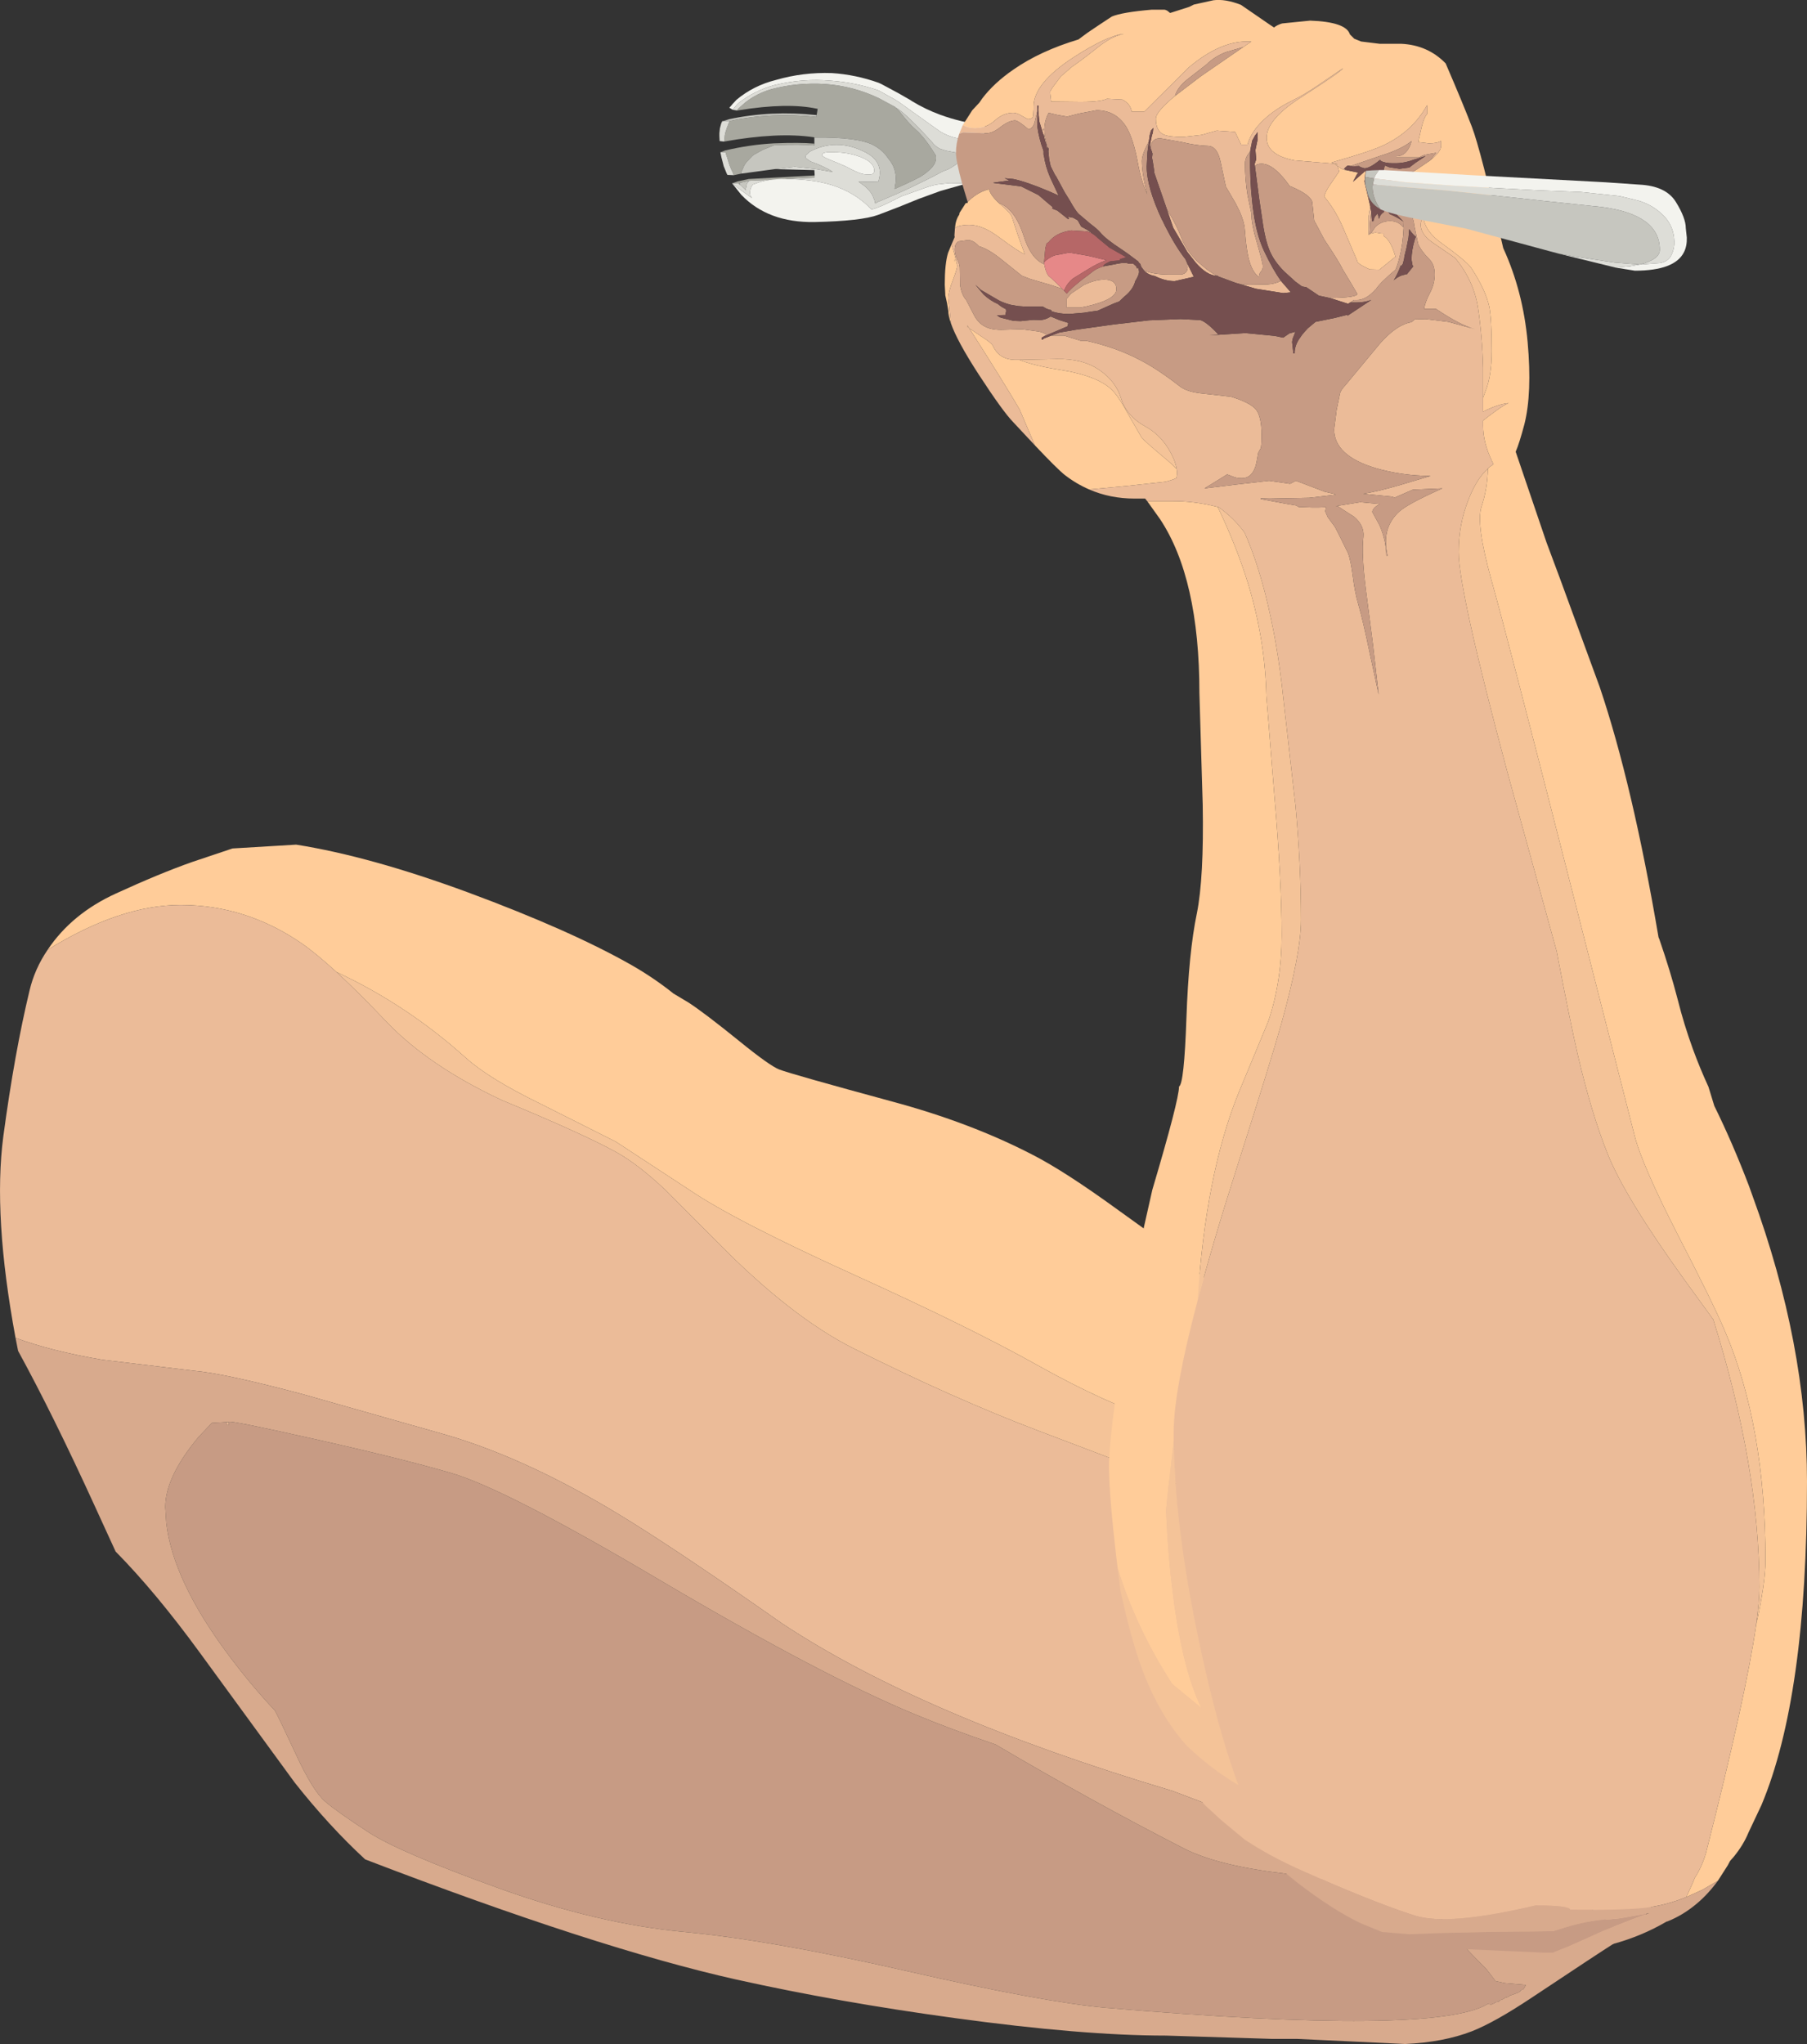 <?xml version="1.0" encoding="UTF-8" standalone="no"?>
<svg xmlns:ffdec="https://www.free-decompiler.com/flash" xmlns:xlink="http://www.w3.org/1999/xlink" ffdec:objectType="frame" height="401.4px" width="354.8px" xmlns="http://www.w3.org/2000/svg">
  <rect width="100%" height="100%" fill="#333333" stroke="none"/>
  <g transform="matrix(1.0, 0.0, 0.0, 1.0, 59.5, 232.7)">
    <use ffdec:characterId="497" height="235.55" transform="matrix(1.0, 0.0, 0.0, 1.0, -59.5, -66.85)" width="328.15" xlink:href="#shape0"/>
    <use ffdec:characterId="499" height="383.4" id="foreArm" transform="matrix(1.0, 0.0, 0.0, 1.0, 81.7, -232.7)" width="213.6" xlink:href="#sprite0"/>
  </g>
  <defs>
    <g id="shape0" transform="matrix(1.0, 0.0, 0.0, 1.0, 59.5, 66.85)">
      <path d="M205.45 70.5 Q198.95 62.9 189.1 56.6 179.8 50.65 168.2 46.3 157.7 42.9 144.45 35.5 131.2 28.05 108.05 17.55 84.9 7.05 75.95 1.0 L61.45 -8.5 46.55 -16.0 Q36.5 -20.9 31.95 -25.0 20.45 -35.35 6.55 -41.85 2.5 -45.55 -0.25 -47.45 -11.2 -55.0 -24.05 -55.0 -35.95 -55.0 -50.15 -46.2 -45.4 -53.3 -36.75 -57.25 -28.15 -61.2 -21.75 -63.45 L-13.85 -66.1 -1.35 -66.85 Q13.2 -64.55 32.45 -57.45 52.55 -50.0 64.5 -43.2 68.95 -40.65 72.75 -37.6 L75.6 -35.9 Q78.65 -33.95 85.75 -28.2 91.6 -23.45 93.5 -22.7 96.0 -21.75 115.7 -16.4 131.1 -12.25 143.25 -5.95 149.6 -2.7 160.05 4.9 L165.05 8.5 Q185.3 25.55 199.4 33.95 213.4 42.3 224.2 47.7 234.95 53.1 245.85 63.6 254.8 72.2 260.85 84.15 L263.3 89.35 Q268.05 100.35 268.6 112.0 262.85 95.7 233.5 81.65 225.85 77.95 216.6 74.45 L205.45 70.5" fill="#ffcc99" fill-rule="evenodd" stroke="none"/>
      <path d="M6.55 -41.85 Q10.8 -37.95 16.45 -32.0 24.75 -23.35 39.1 -16.65 54.8 -10.15 61.45 -6.5 65.8 -4.1 71.25 1.05 L81.5 11.35 Q95.8 25.85 107.95 32.0 127.8 41.95 144.55 48.3 168.35 57.25 183.7 63.65 L184.0 63.75 Q196.05 67.3 205.45 70.5 L216.6 74.45 Q225.85 77.95 233.5 81.65 262.85 95.7 268.6 112.0 268.75 116.45 268.35 121.0 L267.75 127.0 Q266.6 137.55 265.35 140.5 L265.25 140.75 Q264.35 142.7 261.8 145.15 L259.05 147.6 Q252.65 139.55 235.7 134.6 227.15 132.1 216.65 130.6 L207.45 129.5 191.9 125.65 177.45 121.5 170.7 118.95 Q121.45 104.25 93.95 86.0 75.85 73.3 64.85 66.4 45.0 53.95 27.95 49.0 L-0.1 41.05 Q-15.15 37.05 -21.05 36.5 L-39.4 34.3 Q-49.4 32.6 -56.45 30.0 -60.9 6.0 -58.85 -9.55 -56.65 -25.95 -53.7 -38.2 -52.7 -42.45 -50.15 -46.2 -35.95 -55.0 -24.05 -55.0 -11.2 -55.0 -0.25 -47.45 2.5 -45.55 6.55 -41.85 M-14.55 46.5 Q-14.55 47.55 -14.9 46.95 -15.1 46.55 -14.55 46.5" fill="#ebbb98" fill-rule="evenodd" stroke="none"/>
      <path d="M205.45 70.5 Q196.05 67.3 184.0 63.75 L183.7 63.65 Q168.35 57.25 144.55 48.3 127.8 41.95 107.95 32.0 95.8 25.85 81.5 11.35 L71.25 1.05 Q65.8 -4.1 61.45 -6.5 54.8 -10.15 39.1 -16.65 24.75 -23.35 16.45 -32.0 10.8 -37.95 6.55 -41.85 20.45 -35.35 31.95 -25.0 36.5 -20.9 46.55 -16.0 L61.45 -8.5 75.95 1.0 Q84.9 7.05 108.05 17.55 131.2 28.05 144.45 35.5 157.7 42.9 168.2 46.3 179.8 50.65 189.1 56.6 198.95 62.9 205.45 70.5" fill="#f4c398" fill-rule="evenodd" stroke="none"/>
      <path d="M192.85 135.2 Q206.25 136.75 223.4 143.85 226.05 147.7 232.35 153.95 L234.15 156.3 236.0 156.7 240.1 157.05 Q239.65 158.0 239.4 158.0 239.1 158.0 239.0 158.3 L238.6 158.55 237.95 158.8 237.25 159.05 Q236.95 159.05 236.8 159.3 L236.35 159.5 Q236.05 159.5 235.8 159.75 L235.25 160.0 Q234.95 160.0 234.9 160.2 234.8 160.4 234.5 160.4 234.2 160.4 233.9 160.65 L233.3 160.9 232.6 160.8 Q222.2 167.05 157.75 161.55 145.4 160.45 118.65 154.35 91.9 148.25 74.85 146.65 57.8 145.05 38.4 138.05 19.0 131.05 12.9 127.1 6.75 123.1 4.35 121.05 1.9 118.95 -1.5 111.55 -4.95 104.15 -5.55 103.15 -10.3 98.1 -14.65 92.25 -25.55 77.65 -26.85 66.35 L-27.05 63.25 Q-27.05 57.3 -20.55 49.5 L-17.9 46.7 -14.55 46.5 Q-14.55 46.1 1.95 49.8 19.4 53.7 28.95 56.5 39.55 59.5 69.95 77.5 101.75 96.3 120.1 103.9 127.05 106.8 136.0 109.85 154.8 120.95 172.95 130.25 179.6 133.65 192.85 135.2 M-14.55 46.5 Q-15.1 46.55 -14.9 46.95 -14.55 47.55 -14.55 46.5" fill="#c79b84" fill-rule="evenodd" stroke="none"/>
      <path d="M-56.45 30.0 Q-49.4 32.6 -39.4 34.3 L-21.05 36.5 Q-15.15 37.05 -0.1 41.05 L27.95 49.0 Q45.0 53.95 64.85 66.4 75.85 73.3 93.95 86.0 121.45 104.25 170.7 118.95 L177.45 121.5 191.9 125.65 207.45 129.5 216.65 130.6 Q227.15 132.1 235.7 134.6 252.65 139.55 259.05 147.6 L257.2 149.05 257.1 149.1 Q254.1 151.0 241.1 159.65 233.95 164.4 229.5 166.15 223.95 168.3 216.4 168.65 L195.25 167.65 190.35 167.65 169.45 167.0 Q153.05 167.0 127.9 163.55 105.15 160.45 85.1 156.0 57.65 149.85 12.2 132.4 5.1 125.85 -1.65 117.3 L-20.2 91.9 Q-28.95 79.9 -36.8 71.95 L-39.55 65.95 -40.9 63.0 Q-49.1 45.05 -55.95 32.55 L-56.45 30.0 M192.85 135.2 Q179.6 133.65 172.95 130.25 154.8 120.95 136.0 109.85 127.05 106.8 120.1 103.9 101.75 96.3 69.95 77.5 39.55 59.5 28.95 56.5 19.4 53.7 1.95 49.8 -14.55 46.1 -14.55 46.5 L-17.9 46.7 -20.55 49.5 Q-27.05 57.3 -27.05 63.25 L-26.85 66.35 Q-25.55 77.65 -14.65 92.25 -10.3 98.1 -5.55 103.15 -4.95 104.15 -1.5 111.55 1.9 118.95 4.35 121.05 6.75 123.1 12.9 127.1 19.0 131.05 38.4 138.05 57.8 145.05 74.85 146.65 91.9 148.25 118.65 154.35 145.4 160.45 157.75 161.55 222.2 167.05 232.6 160.8 L233.3 160.9 233.9 160.65 Q234.2 160.4 234.5 160.4 234.8 160.4 234.9 160.2 234.95 160.0 235.25 160.0 L235.8 159.75 Q236.05 159.5 236.35 159.5 L236.8 159.3 Q236.95 159.05 237.25 159.05 L237.95 158.8 238.6 158.55 239.0 158.3 Q239.1 158.0 239.4 158.0 239.65 158.0 240.1 157.05 L236.0 156.7 234.15 156.3 232.35 153.95 Q226.05 147.7 223.4 143.85 206.25 136.75 192.85 135.2" fill="#d8aa8d" fill-rule="evenodd" stroke="none"/>
    </g>
    <g id="sprite0" transform="matrix(1.0, 0.0, 0.0, 1.0, 160.95, 348.65)">
      <use ffdec:characterId="498" height="383.4" transform="matrix(1.0, 0.0, 0.0, 1.0, -160.95, -348.65)" width="213.6" xlink:href="#shape1"/>
    </g>
    <g id="shape1" transform="matrix(1.0, 0.0, 0.0, 1.0, 160.95, 348.65)">
      <path d="M-141.8 -326.05 L-141.6 -327.3 -141.75 -327.3 Q-147.5 -328.55 -157.1 -327.0 L-157.35 -326.95 -157.55 -326.9 -157.7 -327.0 -157.4 -327.05 -157.2 -327.3 -157.1 -327.4 -156.25 -328.15 -155.85 -328.5 Q-153.6 -330.3 -150.65 -331.15 -145.5 -332.5 -140.1 -332.15 -134.6 -331.75 -129.65 -329.4 L-129.0 -329.05 -126.4 -327.65 -126.25 -327.5 -125.6 -326.85 Q-123.7 -324.35 -122.4 -323.25 -120.55 -321.65 -118.4 -318.1 -118.2 -316.9 -119.1 -315.85 -120.05 -314.8 -121.35 -314.0 -122.65 -313.25 -126.25 -311.65 L-126.5 -311.55 -126.3 -312.8 Q-126.0 -315.5 -127.75 -317.55 L-128.3 -318.3 Q-129.25 -319.4 -130.65 -320.15 -133.7 -321.75 -142.25 -321.65 L-142.35 -321.7 Q-149.4 -322.75 -160.0 -320.85 L-159.95 -320.95 -159.85 -322.0 -159.8 -322.3 -159.75 -322.55 -159.45 -323.5 -159.0 -324.65 -158.85 -324.9 Q-150.65 -326.65 -141.85 -325.7 L-141.8 -326.05 M-158.4 -312.65 L-157.3 -313.05 -157.0 -313.1 -155.15 -313.5 -142.2 -314.2 -142.2 -313.75 -155.05 -313.15 -156.9 -312.75 -156.9 -312.6 -156.9 -312.55 -156.9 -312.45 -156.9 -312.35 -157.15 -312.65 -157.2 -312.7 -158.3 -312.65 -158.4 -312.65 M-156.65 -314.55 L-158.05 -314.25 -158.15 -314.4 -158.2 -314.6 -158.25 -314.7 -158.6 -315.45 -158.85 -316.05 -159.05 -316.65 -159.4 -317.8 -159.5 -318.05 -159.7 -318.75 -160.7 -318.75 -159.8 -319.1 Q-154.9 -320.25 -150.2 -320.5 -145.1 -320.7 -142.25 -320.45 L-142.25 -320.1 Q-145.0 -320.35 -150.1 -320.15 L-152.2 -319.3 -152.25 -319.3 -154.15 -318.25 -154.45 -318.0 -155.6 -316.8 -156.0 -316.2 -156.55 -314.95 -156.6 -314.75 -156.65 -314.55" fill="#a8a89f" fill-rule="evenodd" stroke="none"/>
      <path d="M-141.8 -326.05 L-141.85 -325.7 Q-150.65 -326.65 -158.85 -324.9 L-160.2 -324.85 -160.25 -324.85 -158.95 -325.25 Q-150.75 -327.0 -141.8 -326.05 M-142.25 -321.65 Q-133.7 -321.75 -130.65 -320.15 -129.25 -319.4 -128.3 -318.3 L-127.75 -317.55 Q-126.0 -315.5 -126.3 -312.8 L-126.5 -311.55 -126.25 -311.65 Q-122.65 -313.25 -121.35 -314.0 -120.05 -314.8 -119.1 -315.85 -118.2 -316.9 -118.4 -318.1 -120.55 -321.65 -122.4 -323.25 -123.7 -324.35 -125.6 -326.85 L-126.25 -327.5 -126.4 -327.65 -126.25 -327.5 -126.05 -327.4 Q-124.05 -326.15 -119.15 -320.75 -118.55 -319.9 -117.5 -319.4 L-116.35 -319.05 -112.35 -318.3 Q-112.75 -317.45 -114.75 -316.15 L-115.35 -315.75 -116.0 -315.4 -117.25 -314.9 -117.5 -314.75 Q-119.9 -313.45 -123.3 -311.85 -124.85 -311.1 -126.25 -310.5 L-129.4 -309.15 -129.55 -309.15 -129.6 -309.1 -130.3 -308.7 -130.45 -309.35 -130.6 -309.7 Q-130.95 -310.85 -132.3 -312.05 L-133.6 -313.0 -131.65 -312.95 -129.7 -313.0 -129.65 -313.15 Q-128.5 -317.0 -132.55 -318.9 -137.95 -321.55 -143.1 -318.9 L-144.05 -318.05 -144.0 -318.0 -143.95 -317.7 -143.9 -317.6 -143.85 -317.55 -143.0 -316.95 -141.55 -316.4 Q-139.25 -315.4 -138.65 -314.9 L-138.8 -314.9 -141.6 -315.4 -142.35 -315.5 -146.1 -315.9 -150.0 -315.45 -156.65 -314.55 -156.6 -314.75 -156.55 -314.95 -156.0 -316.2 -155.6 -316.8 -154.45 -318.0 -154.15 -318.25 -152.25 -319.3 -152.2 -319.3 -150.1 -320.15 Q-145.0 -320.35 -142.25 -320.1 L-142.25 -320.45 -142.25 -321.65 M-156.9 -312.45 L-156.9 -312.55 -156.9 -312.6 -156.9 -312.75 -155.05 -313.15 Q-155.6 -312.65 -155.6 -312.1 L-155.6 -312.0 -155.75 -311.5 -155.65 -311.25 -156.9 -312.45" fill="#c6c6bf" fill-rule="evenodd" stroke="none"/>
      <path d="M-158.85 -324.9 L-159.0 -324.65 -159.45 -323.5 -159.75 -322.55 -159.8 -322.3 -159.85 -322.0 -159.95 -320.95 -160.0 -320.85 -160.85 -320.95 -160.9 -321.95 -160.9 -322.25 -160.9 -322.5 -160.8 -323.45 -160.55 -324.4 -160.2 -324.85 -158.85 -324.9 M-126.4 -327.65 L-129.0 -329.05 -129.65 -329.4 Q-134.6 -331.75 -140.1 -332.15 -145.5 -332.5 -150.65 -331.15 -153.6 -330.3 -155.85 -328.5 L-156.25 -328.15 -157.1 -327.4 -157.2 -327.3 -157.4 -327.05 -157.7 -327.0 -158.3 -327.1 -157.45 -328.1 -157.1 -328.45 Q-153.95 -330.9 -150.05 -331.95 -144.5 -333.3 -138.95 -332.8 -134.2 -332.45 -129.65 -330.9 L-126.25 -329.0 -125.7 -328.65 -118.5 -323.5 -117.5 -322.8 Q-115.15 -321.4 -112.65 -321.35 L-112.6 -321.2 -111.95 -319.7 -111.45 -318.5 -111.25 -318.1 -110.7 -316.6 -110.55 -316.65 -109.15 -316.85 -109.3 -313.35 -112.2 -312.65 -115.7 -312.7 -117.5 -312.5 -117.55 -312.5 Q-118.9 -312.4 -121.1 -311.55 L-125.15 -310.1 -126.25 -309.55 Q-129.1 -308.05 -131.0 -307.5 -134.2 -310.85 -138.8 -312.3 -142.65 -313.5 -148.0 -313.5 -151.45 -313.5 -153.4 -312.75 L-154.35 -312.4 Q-154.9 -311.7 -154.9 -310.75 L-154.8 -310.2 -154.5 -309.75 -157.5 -311.9 -158.3 -312.65 -157.2 -312.7 -157.15 -312.65 -156.9 -312.35 -156.9 -312.45 -155.65 -311.25 -155.75 -311.5 -155.6 -312.0 -155.6 -312.1 Q-155.6 -312.65 -155.05 -313.15 L-142.2 -313.75 -142.2 -314.2 -142.2 -314.4 -142.25 -315.25 -142.35 -315.25 -150.0 -315.45 -146.1 -315.9 -142.35 -315.5 -141.6 -315.4 -138.8 -314.9 -138.65 -314.9 Q-139.25 -315.4 -141.55 -316.4 L-143.0 -316.95 -143.85 -317.55 -143.9 -317.6 -143.95 -317.7 -144.0 -318.0 -144.05 -318.05 -143.1 -318.9 Q-137.95 -321.55 -132.55 -318.9 -128.5 -317.0 -129.65 -313.15 L-129.7 -313.0 -131.65 -312.95 -133.6 -313.0 -132.3 -312.05 Q-130.95 -310.85 -130.6 -309.7 L-130.45 -309.35 -130.3 -308.7 -129.6 -309.1 -129.55 -309.15 -129.4 -309.15 -126.25 -310.5 Q-124.85 -311.1 -123.3 -311.85 -119.9 -313.45 -117.5 -314.75 L-117.25 -314.9 -116.0 -315.4 -115.35 -315.75 -114.75 -316.15 Q-112.75 -317.45 -112.35 -318.3 L-116.35 -319.05 -117.5 -319.4 Q-118.55 -319.9 -119.15 -320.75 -124.05 -326.15 -126.05 -327.4 L-126.25 -327.5 -126.4 -327.65 M-158.05 -314.25 L-159.3 -314.3 -159.35 -314.35 -159.5 -314.65 -159.6 -314.9 -159.9 -315.65 -160.05 -316.0 -160.2 -316.6 -160.5 -317.75 -160.55 -318.0 -160.7 -318.75 -159.7 -318.75 -159.5 -318.05 -159.4 -317.8 -159.05 -316.65 -158.85 -316.05 -158.6 -315.45 -158.25 -314.7 -158.2 -314.6 -158.15 -314.4 -158.05 -314.25 M-131.15 -314.4 Q-130.5 -314.5 -130.5 -315.15 -130.5 -316.85 -133.4 -317.9 -135.75 -318.75 -138.35 -318.75 L-139.75 -318.75 Q-140.75 -318.65 -140.75 -318.2 -140.75 -317.85 -138.4 -316.95 L-136.15 -316.0 -135.0 -315.4 -134.15 -315.0 Q-132.9 -314.4 -132.05 -314.4 L-131.15 -314.4" fill="#ddddd7" fill-rule="evenodd" stroke="none"/>
      <path d="M-158.3 -327.1 L-158.95 -327.5 -158.45 -328.05 -158.35 -328.2 -158.15 -328.4 -157.55 -329.05 Q-154.2 -331.85 -149.8 -332.95 -144.45 -334.5 -138.8 -334.3 -134.15 -334.0 -129.65 -332.4 L-129.1 -332.15 -125.75 -330.35 -123.4 -329.0 -123.1 -328.8 Q-120.5 -327.2 -117.5 -326.1 -113.5 -324.65 -108.85 -324.0 L-108.95 -321.0 -109.2 -321.05 -112.2 -321.5 -112.75 -321.6 -112.65 -321.35 Q-115.15 -321.4 -117.5 -322.8 L-118.5 -323.5 -125.7 -328.65 -126.25 -329.0 -129.65 -330.9 Q-134.2 -332.45 -138.95 -332.8 -144.5 -333.3 -150.05 -331.95 -153.95 -330.9 -157.1 -328.45 L-157.45 -328.1 -158.3 -327.1 M-112.2 -312.65 L-117.5 -311.15 -121.75 -309.6 -125.7 -308.0 -129.75 -306.45 Q-133.05 -305.25 -142.2 -305.05 -151.35 -304.9 -156.6 -310.4 L-158.4 -312.65 -158.3 -312.65 -157.5 -311.9 -154.5 -309.75 -154.8 -310.2 -154.9 -310.75 Q-154.9 -311.7 -154.35 -312.4 L-153.4 -312.75 Q-151.45 -313.5 -148.0 -313.5 -142.65 -313.5 -138.8 -312.3 -134.2 -310.85 -131.0 -307.5 -129.1 -308.05 -126.25 -309.55 L-125.15 -310.1 -121.1 -311.55 Q-118.9 -312.4 -117.55 -312.5 L-117.5 -312.5 -115.7 -312.7 -112.2 -312.65 M-160.25 -324.85 L-160.2 -324.85 -160.55 -324.4 -160.35 -324.85 -160.25 -324.85 M-131.15 -314.4 L-132.05 -314.4 Q-132.9 -314.4 -134.15 -315.0 L-135.0 -315.4 -136.15 -316.0 -138.4 -316.95 Q-140.75 -317.85 -140.75 -318.2 -140.75 -318.65 -139.75 -318.75 L-138.35 -318.75 Q-135.75 -318.75 -133.4 -317.9 -130.5 -316.85 -130.5 -315.15 -130.5 -314.5 -131.15 -314.4" fill="#f3f3ee" fill-rule="evenodd" stroke="none"/>
      <path d="M-113.1 -324.1 L-111.25 -327.0 -109.85 -328.5 -109.3 -329.3 Q-107.0 -332.35 -103.15 -335.0 -97.9 -338.65 -90.4 -340.9 L-88.65 -342.2 -86.5 -343.65 -83.85 -345.4 Q-81.85 -346.25 -76.0 -346.75 L-73.5 -346.75 Q-73.0 -346.65 -72.65 -346.3 L-72.4 -346.1 -68.65 -347.3 -67.75 -347.75 -63.9 -348.6 Q-61.55 -348.9 -58.5 -347.7 L-52.9 -343.85 -52.0 -343.25 Q-51.4 -343.75 -50.4 -344.05 L-44.9 -344.6 Q-37.85 -344.35 -37.1 -341.9 L-36.25 -341.05 -34.9 -340.5 -31.25 -340.05 -27.0 -340.05 Q-21.8 -339.8 -18.3 -336.2 -14.85 -328.2 -13.15 -323.75 -11.45 -319.35 -7.0 -299.95 -3.1 -291.45 -2.2 -281.45 -1.3 -271.4 -2.85 -265.3 -3.85 -261.55 -4.55 -259.95 L1.5 -242.15 3.55 -236.65 4.0 -235.45 11.95 -213.75 Q18.4 -194.65 23.5 -164.6 L23.65 -164.25 Q25.8 -158.05 27.3 -152.25 28.5 -147.45 30.25 -142.65 31.6 -138.95 33.3 -135.25 L34.45 -131.5 Q38.05 -124.2 41.25 -115.8 L41.95 -113.85 Q52.65 -84.6 52.65 -57.75 52.65 -15.5 43.7 5.8 L41.15 11.2 Q40.2 13.55 38.3 15.9 L37.55 16.75 37.1 17.6 35.15 20.65 32.15 22.4 28.95 23.85 30.25 21.0 30.6 20.1 Q32.0 17.95 32.8 15.25 40.65 -15.6 42.65 -29.5 44.5 -37.9 44.5 -42.25 44.5 -68.6 36.55 -87.25 34.2 -92.8 27.4 -105.95 20.15 -120.1 18.75 -125.85 L5.55 -177.6 Q-6.2 -223.65 -9.3 -234.7 -12.4 -245.8 -11.25 -249.2 -10.1 -252.65 -10.0 -256.65 L-9.75 -256.9 -8.9 -257.5 -9.2 -258.1 Q-10.95 -261.75 -10.95 -265.0 L-10.95 -266.05 -10.85 -266.15 Q-7.3 -268.95 -5.95 -269.5 -8.2 -269.25 -10.95 -267.8 L-10.95 -270.55 -10.5 -271.8 Q-9.25 -274.85 -9.25 -279.75 -9.25 -286.1 -9.75 -288.5 -10.5 -291.8 -13.25 -296.0 -14.05 -297.25 -19.1 -300.9 -22.35 -303.2 -22.7 -306.05 L-21.7 -307.35 Q-19.6 -309.5 -19.2 -310.25 -19.6 -309.65 -20.95 -309.55 L-22.95 -309.5 -23.2 -309.5 -23.4 -309.5 -26.45 -309.75 Q-28.2 -310.25 -28.2 -312.0 -28.2 -312.7 -24.65 -314.95 L-23.7 -315.55 -21.35 -317.15 Q-19.2 -318.85 -19.2 -320.0 L-19.2 -321.0 Q-19.85 -320.5 -21.6 -320.5 L-23.7 -320.75 -23.0 -323.75 Q-22.55 -325.6 -21.95 -326.25 L-21.95 -328.0 Q-24.75 -322.9 -30.35 -320.2 -32.9 -318.95 -40.7 -316.75 L-40.15 -316.5 -47.95 -317.15 Q-53.45 -318.2 -53.45 -321.6 -53.45 -325.25 -46.6 -329.6 -38.85 -334.55 -38.45 -335.25 L-43.15 -332.05 Q-45.95 -330.1 -48.7 -328.75 -51.75 -327.25 -54.0 -325.15 -56.55 -322.75 -57.2 -320.25 L-58.45 -320.25 -59.65 -322.75 -63.25 -323.0 -66.25 -322.15 -69.85 -321.75 Q-72.7 -321.75 -73.7 -322.25 -75.2 -322.95 -75.2 -325.35 -75.2 -326.7 -71.45 -329.8 L-66.4 -333.65 -58.05 -339.4 -56.45 -340.5 -57.35 -340.5 Q-62.7 -340.5 -68.75 -335.4 L-77.45 -326.75 -79.95 -326.75 Q-80.2 -328.3 -81.8 -329.1 L-84.8 -329.25 Q-86.2 -328.55 -91.1 -328.65 L-95.75 -328.7 -95.95 -330.35 -95.95 -330.7 -95.5 -331.45 -93.85 -333.65 -91.65 -335.55 Q-89.4 -337.1 -86.6 -339.35 -83.8 -341.6 -81.45 -342.0 -84.7 -341.7 -91.35 -337.4 -99.2 -332.3 -99.2 -327.75 L-99.2 -327.25 -99.3 -325.8 Q-99.5 -325.25 -100.35 -325.25 L-101.45 -325.85 Q-102.45 -326.5 -103.2 -326.5 -105.15 -326.5 -106.8 -325.0 -108.45 -323.5 -110.7 -323.5 -112.0 -323.5 -112.9 -324.0 L-113.1 -324.1 M-82.7 -40.7 L-83.0 -43.2 Q-84.35 -54.75 -84.4 -60.55 -84.45 -66.4 -81.5 -84.9 -78.6 -103.4 -77.6 -107.45 L-75.9 -115.0 Q-70.65 -132.7 -70.65 -135.3 -69.65 -135.8 -69.2 -148.7 -68.75 -161.65 -67.15 -169.3 -65.75 -176.25 -66.0 -190.65 L-66.1 -193.95 -66.65 -212.55 Q-66.65 -235.1 -74.4 -246.75 L-76.9 -250.25 -72.2 -250.25 Q-67.65 -250.3 -63.05 -249.1 -59.25 -241.15 -57.0 -233.75 -53.75 -222.9 -53.5 -212.0 L-51.9 -192.1 Q-50.5 -175.8 -50.5 -165.0 -50.5 -155.8 -53.15 -148.05 L-59.0 -133.95 Q-65.45 -117.95 -67.0 -93.3 -71.7 -75.5 -71.7 -67.5 L-71.7 -65.8 -72.85 -55.45 -73.2 -52.05 Q-72.8 -43.0 -71.8 -35.25 -69.95 -20.85 -66.25 -13.25 L-72.0 -18.0 Q-78.75 -28.45 -82.3 -39.45 L-82.7 -40.7 M-88.3 -252.55 Q-90.85 -253.65 -93.1 -255.4 -94.5 -256.5 -98.95 -261.2 L-101.95 -268.25 Q-104.95 -273.4 -111.85 -284.2 L-112.2 -284.5 -112.2 -284.75 -111.85 -284.2 -109.55 -282.65 Q-107.5 -281.35 -107.2 -280.75 -105.95 -278.0 -102.75 -278.0 L-102.05 -278.0 Q-98.95 -276.8 -94.1 -276.05 -86.2 -274.8 -83.5 -271.75 -82.15 -270.2 -80.6 -267.25 L-78.0 -262.75 Q-77.5 -262.1 -73.75 -258.95 -72.05 -257.55 -71.1 -256.55 -70.95 -255.5 -71.2 -254.75 -72.1 -254.35 -73.35 -254.05 L-80.7 -253.25 -87.6 -252.6 -88.3 -252.55 M-115.45 -285.2 Q-115.95 -286.65 -115.95 -287.6 L-116.2 -289.1 -116.55 -290.7 -116.55 -290.95 -116.65 -292.75 Q-116.65 -296.9 -116.0 -299.0 L-115.3 -300.7 -114.8 -298.95 -114.2 -296.5 Q-114.2 -295.9 -115.05 -293.65 -115.95 -291.35 -115.95 -290.1 L-115.45 -285.2 M-114.65 -303.85 Q-114.5 -305.55 -113.8 -306.5 L-113.75 -306.85 -112.6 -308.65 -112.6 -308.7 -112.5 -308.75 -112.1 -308.85 -112.15 -309.0 -111.8 -309.35 Q-110.0 -311.0 -107.95 -311.5 -107.75 -310.4 -106.05 -308.8 L-105.75 -308.55 Q-103.65 -306.75 -103.45 -306.0 L-102.35 -302.65 -100.95 -298.75 Q-102.0 -299.1 -105.9 -302.0 -109.2 -304.5 -111.85 -304.5 -113.6 -304.5 -114.45 -304.0 L-114.65 -303.85 M-33.0 -302.8 L-32.1 -303.0 -30.9 -302.8 -30.5 -302.8 -30.5 -302.3 Q-29.15 -301.65 -28.15 -298.25 L-31.3 -295.7 -33.2 -295.75 Q-35.75 -296.9 -35.65 -297.4 L-38.45 -303.95 Q-39.95 -307.45 -42.15 -310.05 -41.9 -311.15 -40.7 -312.8 L-39.2 -315.0 -39.45 -315.8 -39.6 -316.1 -40.15 -316.5 -39.7 -316.5 -39.6 -316.1 -39.25 -315.85 Q-38.4 -315.2 -37.6 -315.2 L-37.35 -315.15 -35.45 -314.75 -35.7 -314.45 -36.5 -312.95 -34.0 -315.15 -34.25 -313.0 -33.5 -309.85 -33.1 -308.15 -33.45 -306.0 -33.45 -302.5 -33.25 -302.65 -33.0 -302.8 M-15.4 -310.8 L-15.35 -310.8 -15.25 -310.9 -15.4 -310.8 M-114.65 -297.65 L-114.65 -297.8 -114.8 -297.2 -114.65 -297.65" fill="#ffcc99" fill-rule="evenodd" stroke="none"/>
      <path d="M-113.1 -324.1 L-112.9 -324.0 Q-112.0 -323.5 -110.7 -323.5 -108.45 -323.5 -106.8 -325.0 -105.15 -326.5 -103.2 -326.5 -102.45 -326.5 -101.45 -325.85 L-100.35 -325.25 Q-99.5 -325.25 -99.3 -325.8 L-99.2 -327.25 -99.2 -327.75 Q-99.2 -332.3 -91.35 -337.4 -84.7 -341.7 -81.45 -342.0 -83.8 -341.6 -86.6 -339.35 -89.4 -337.1 -91.65 -335.55 L-93.85 -333.65 -95.5 -331.45 -95.95 -330.7 -95.95 -330.35 -95.75 -328.7 -91.1 -328.65 Q-86.2 -328.55 -84.8 -329.25 L-81.8 -329.1 Q-80.2 -328.3 -79.95 -326.75 L-77.45 -326.75 -68.75 -335.4 Q-62.7 -340.5 -57.35 -340.5 L-56.45 -340.5 -58.05 -339.4 -61.5 -338.4 Q-63.75 -337.5 -65.25 -336.0 L-69.1 -333.0 Q-70.95 -331.5 -71.45 -329.8 -75.2 -326.7 -75.2 -325.35 -75.2 -322.95 -73.7 -322.25 -72.7 -321.75 -69.85 -321.75 L-66.25 -322.15 -63.25 -323.0 -59.65 -322.75 -58.45 -320.25 -57.2 -320.25 Q-56.55 -322.75 -54.0 -325.15 -51.75 -327.25 -48.7 -328.75 -45.95 -330.1 -43.15 -332.05 L-38.45 -335.25 Q-38.85 -334.55 -46.6 -329.6 -53.45 -325.25 -53.45 -321.6 -53.45 -318.2 -47.95 -317.15 L-40.15 -316.5 -40.7 -316.75 Q-32.9 -318.95 -30.35 -320.2 -24.75 -322.9 -21.95 -328.0 L-21.95 -326.25 Q-22.55 -325.6 -23.0 -323.75 L-23.7 -320.75 -21.6 -320.5 Q-19.85 -320.5 -19.2 -321.0 L-19.2 -320.0 Q-19.2 -318.85 -21.35 -317.15 L-20.15 -318.65 -21.85 -318.35 Q-23.0 -318.15 -23.45 -317.75 L-27.95 -317.75 -27.95 -318.0 Q-26.75 -317.95 -25.9 -319.0 -25.25 -319.85 -25.0 -320.95 -27.05 -319.3 -31.0 -318.1 L-36.95 -316.05 -37.55 -316.15 -37.95 -315.8 -38.25 -315.5 -38.2 -315.45 Q-38.1 -315.35 -37.6 -315.2 -38.4 -315.2 -39.25 -315.85 L-39.6 -316.1 -39.7 -316.5 -40.15 -316.5 -39.6 -316.1 -39.45 -315.8 -39.2 -315.0 -40.7 -312.8 Q-41.9 -311.15 -42.15 -310.05 -39.95 -307.45 -38.45 -303.95 L-35.65 -297.4 Q-35.75 -296.9 -33.2 -295.75 L-31.3 -295.7 -28.15 -298.25 Q-29.15 -301.65 -30.5 -302.3 L-30.5 -302.8 -30.9 -302.8 -32.1 -303.0 -33.0 -302.8 -32.05 -304.15 Q-30.85 -305.25 -29.2 -305.25 -27.6 -305.25 -26.6 -304.0 L-26.55 -305.1 -26.55 -303.95 Q-26.7 -300.65 -27.4 -298.0 -27.7 -296.75 -28.15 -295.7 -31.45 -292.9 -32.05 -291.75 L-32.0 -291.9 Q-33.95 -289.65 -35.9 -289.75 L-36.4 -289.75 -36.45 -289.65 -37.05 -289.25 -37.45 -289.0 -40.9 -290.1 -41.1 -290.15 Q-35.65 -290.2 -35.65 -290.95 L-36.85 -293.0 -38.5 -295.75 Q-39.2 -297.25 -42.15 -301.65 L-43.7 -304.6 -44.1 -305.3 -44.5 -309.0 Q-44.85 -310.4 -48.6 -312.0 L-48.9 -312.1 Q-52.0 -316.5 -54.45 -316.5 -55.4 -316.5 -55.75 -316.05 L-55.8 -316.45 -55.5 -317.35 -55.65 -319.2 -55.2 -321.35 -55.25 -321.7 -55.2 -322.7 -55.25 -322.65 -55.75 -322.0 -56.3 -321.0 -56.4 -320.4 -56.65 -319.2 -56.65 -319.0 -57.2 -318.2 Q-57.7 -317.45 -57.7 -316.5 -57.7 -313.4 -57.2 -310.35 L-56.8 -308.4 -56.45 -306.8 -56.45 -306.75 Q-56.45 -304.55 -55.3 -300.8 -54.2 -297.0 -54.2 -296.35 -54.2 -295.75 -54.55 -295.35 -54.95 -294.95 -54.95 -294.25 -56.35 -295.25 -57.0 -298.0 -57.45 -299.8 -57.7 -303.25 L-57.8 -304.25 Q-58.2 -306.2 -59.25 -308.15 L-59.55 -308.75 -61.45 -312.0 -62.5 -316.9 Q-63.15 -319.95 -64.95 -320.0 -67.2 -320.05 -70.1 -320.75 L-74.35 -321.5 Q-75.9 -321.5 -76.2 -320.0 L-76.2 -319.45 -76.35 -320.2 -76.0 -321.95 -75.9 -322.3 -75.8 -322.55 -75.7 -323.55 -76.2 -322.95 -76.2 -322.9 -76.35 -322.25 -76.4 -322.15 -76.5 -321.4 -76.6 -320.8 -76.85 -320.35 Q-77.95 -318.2 -77.95 -317.0 -77.95 -315.05 -77.3 -312.15 L-76.9 -310.5 Q-78.15 -313.4 -78.7 -316.5 -79.6 -321.45 -81.05 -323.8 -83.1 -327.0 -86.85 -327.0 L-90.3 -326.35 -92.6 -325.75 -94.6 -326.1 -96.25 -326.5 Q-97.55 -324.1 -96.85 -321.2 L-96.45 -319.6 -96.5 -319.2 -96.7 -320.35 -96.95 -321.05 -97.25 -322.35 -97.25 -322.1 -98.1 -324.85 -98.3 -327.0 -98.3 -327.2 -98.25 -327.9 -98.5 -327.9 -98.5 -326.75 -98.9 -325.1 Q-99.2 -323.45 -100.2 -323.25 -102.25 -325.0 -102.85 -325.0 -104.05 -325.0 -105.85 -323.6 -107.5 -322.3 -108.95 -322.5 L-113.05 -322.65 -113.8 -322.4 -113.1 -324.1 M-24.65 -314.95 Q-28.2 -312.7 -28.2 -312.0 -28.2 -310.25 -26.45 -309.75 L-23.4 -309.5 -23.2 -309.5 -22.95 -309.5 -20.95 -309.55 Q-19.6 -309.65 -19.2 -310.25 -19.6 -309.5 -21.7 -307.35 L-22.7 -306.05 Q-23.2 -305.25 -23.2 -304.5 -23.2 -302.55 -20.6 -300.85 L-16.45 -298.0 Q-12.8 -293.6 -11.95 -288.25 -11.1 -282.55 -10.95 -276.45 L-10.95 -270.55 -10.95 -267.8 Q-8.2 -269.25 -5.95 -269.5 -7.3 -268.95 -10.85 -266.15 L-10.95 -266.05 -10.95 -265.0 Q-10.95 -261.75 -9.2 -258.1 L-8.9 -257.5 -9.75 -256.9 -10.0 -256.65 Q-12.3 -254.55 -13.85 -250.45 -15.75 -245.65 -15.75 -240.25 -15.75 -232.8 -6.25 -197.3 L3.5 -161.85 Q6.15 -147.95 7.65 -141.5 10.35 -129.95 13.5 -122.1 16.85 -113.65 28.55 -97.4 L34.25 -89.55 Q43.3 -60.6 43.3 -37.0 43.3 -34.2 42.65 -29.5 40.65 -15.6 32.8 15.25 32.0 17.95 30.6 20.1 L30.25 21.0 28.95 23.85 Q24.75 25.55 20.5 26.0 15.75 26.45 6.15 26.35 6.05 25.5 -0.65 25.5 -17.85 29.55 -24.3 27.5 L-25.55 27.1 Q-33.6 24.4 -46.55 18.65 -52.95 15.8 -57.65 12.65 L-62.35 8.75 -65.4 5.95 -65.65 5.7 Q-71.75 -1.5 -75.6 -7.7 -79.15 -14.1 -80.1 -19.7 L-80.35 -21.25 -82.15 -36.3 Q-79.9 -25.95 -77.5 -19.85 -74.25 -11.65 -69.3 -6.05 L-68.15 -4.95 Q-63.65 -0.85 -59.0 1.85 -62.25 -6.85 -65.25 -19.7 -71.45 -46.35 -71.7 -65.8 L-71.7 -67.5 Q-71.7 -75.5 -67.0 -93.3 -64.05 -104.55 -59.2 -119.7 -52.6 -140.4 -50.6 -147.5 -46.7 -161.5 -46.7 -168.0 -46.7 -178.85 -47.8 -190.65 L-47.9 -191.45 -50.2 -211.75 Q-51.3 -222.45 -53.75 -232.15 -55.6 -239.25 -57.8 -244.1 -59.95 -247.0 -62.85 -249.05 L-62.95 -249.1 -63.05 -249.1 Q-67.65 -250.3 -72.2 -250.25 L-76.9 -250.25 -77.3 -250.75 -79.35 -250.75 Q-84.2 -250.75 -88.3 -252.55 L-87.6 -252.6 -80.7 -253.25 -73.35 -254.05 Q-72.1 -254.35 -71.2 -254.75 -70.95 -255.5 -71.1 -256.55 -71.25 -257.45 -71.7 -258.55 -73.6 -262.9 -77.25 -264.9 -80.95 -266.95 -82.0 -270.35 -83.05 -273.8 -86.3 -276.0 -89.55 -278.25 -94.55 -278.15 L-102.05 -278.0 -102.75 -278.0 Q-105.95 -278.0 -107.2 -280.75 -107.5 -281.35 -109.55 -282.65 L-111.85 -284.2 Q-104.95 -273.4 -101.95 -268.25 L-98.95 -261.2 -103.2 -265.75 Q-105.25 -267.85 -110.0 -275.15 -114.25 -281.7 -115.45 -285.2 L-115.95 -290.1 Q-115.95 -291.35 -115.05 -293.65 -114.2 -295.9 -114.2 -296.5 L-114.8 -298.95 -115.3 -300.7 -114.7 -302.1 -114.75 -302.4 -114.65 -303.85 -114.45 -304.0 Q-113.6 -304.5 -111.85 -304.5 -109.2 -304.5 -105.9 -302.0 -102.0 -299.1 -100.95 -298.75 L-102.35 -302.65 -103.45 -306.0 Q-103.65 -306.75 -105.75 -308.55 L-106.05 -308.8 Q-102.9 -307.65 -101.2 -302.45 -99.75 -297.8 -97.1 -296.75 -96.85 -295.3 -96.3 -294.5 L-95.65 -293.95 -95.45 -293.75 -94.75 -293.1 -93.6 -291.95 -95.85 -292.7 -99.8 -293.85 -101.5 -294.5 -105.75 -297.9 Q-108.15 -299.8 -109.95 -300.3 -111.0 -301.5 -112.1 -301.5 L-113.95 -301.25 Q-114.7 -300.85 -114.7 -299.6 -114.7 -298.7 -114.2 -297.7 -113.7 -296.75 -113.7 -296.1 L-113.65 -292.8 Q-113.4 -290.8 -112.45 -289.75 L-111.05 -287.05 Q-110.2 -285.25 -108.7 -284.5 -107.35 -283.8 -105.05 -283.9 L-101.45 -284.0 -98.15 -283.55 Q-97.2 -283.35 -96.6 -282.85 L-96.9 -282.75 -97.45 -282.45 -97.65 -282.3 Q-97.65 -281.9 -97.45 -281.95 L-97.25 -282.15 -96.25 -282.55 -95.75 -282.75 -93.2 -282.75 -90.0 -281.75 -88.95 -281.75 Q-83.0 -280.45 -78.2 -277.9 -74.75 -276.1 -70.45 -272.75 -69.05 -271.65 -65.75 -271.35 L-60.45 -270.75 Q-56.7 -269.6 -55.55 -268.25 -54.45 -266.85 -54.45 -263.35 -54.45 -261.15 -54.6 -260.65 L-55.1 -259.75 -55.45 -257.8 Q-56.1 -254.75 -58.35 -254.75 -59.4 -254.75 -60.15 -255.1 L-61.2 -255.5 -65.65 -252.75 -59.5 -253.5 -52.95 -254.25 -48.85 -253.65 -47.7 -254.25 -42.05 -252.1 -40.1 -251.65 -39.9 -251.5 -45.1 -250.9 -52.85 -250.75 -54.6 -250.8 -54.6 -250.65 -49.45 -249.7 -47.65 -249.4 -47.15 -249.1 -44.45 -249.0 -43.75 -249.0 -43.35 -249.0 -41.8 -249.05 -41.95 -248.25 -41.45 -247.1 -40.05 -245.2 -39.3 -243.75 -37.45 -240.0 Q-36.95 -238.65 -36.55 -235.65 -36.15 -232.35 -35.45 -230.0 -34.5 -226.65 -33.25 -220.6 L-31.45 -212.25 -32.55 -221.9 -33.95 -232.75 Q-34.85 -239.8 -34.45 -243.25 -34.25 -245.5 -36.3 -247.2 -38.75 -248.75 -39.45 -249.25 L-39.9 -249.25 -39.35 -249.35 -37.5 -249.65 -35.05 -250.05 -31.85 -249.75 -31.25 -249.7 Q-32.7 -248.85 -32.7 -248.1 L-31.3 -245.55 Q-29.95 -242.45 -29.95 -239.5 L-29.7 -239.5 Q-31.0 -245.0 -27.35 -248.25 -25.65 -249.75 -18.95 -252.75 L-24.75 -252.5 -28.3 -250.95 -28.95 -251.15 -33.05 -251.55 -34.5 -251.7 Q-31.5 -252.15 -26.95 -253.5 L-21.25 -255.2 Q-27.0 -255.25 -32.1 -256.75 -40.2 -259.2 -40.2 -264.35 L-39.7 -268.2 -39.05 -271.35 Q-38.95 -272.0 -37.95 -273.05 L-31.15 -281.25 -30.4 -282.05 Q-27.6 -284.95 -25.0 -285.4 L-24.35 -285.95 -22.2 -286.0 -17.75 -285.45 -12.45 -284.0 Q-15.3 -284.7 -20.2 -288.0 L-22.55 -288.0 Q-22.25 -289.5 -21.45 -291.0 -20.45 -292.85 -20.45 -294.75 -20.45 -296.7 -21.5 -297.75 -23.1 -299.35 -23.7 -300.75 L-24.45 -304.3 Q-24.7 -306.45 -25.7 -307.25 -25.45 -307.25 -25.45 -307.5 L-23.2 -307.8 Q-21.8 -308.05 -21.45 -308.75 L-22.95 -308.8 -22.65 -308.85 -21.65 -309.0 -25.65 -309.0 -26.7 -309.1 -27.85 -309.45 -28.55 -309.95 Q-29.15 -310.5 -29.15 -311.45 -29.2 -313.35 -27.35 -314.1 L-24.65 -314.95 M-69.0 -296.85 L-67.75 -294.3 -71.5 -293.45 Q-73.4 -293.45 -75.4 -294.45 -76.65 -294.65 -77.5 -295.5 -75.6 -294.75 -72.7 -294.75 L-70.2 -294.75 Q-68.95 -294.95 -68.95 -296.25 L-69.0 -296.85 M-73.05 -307.6 L-72.7 -307.0 Q-71.15 -304.45 -70.2 -302.0 -69.2 -299.3 -66.75 -297.05 L-65.25 -295.8 Q-64.25 -295.05 -63.25 -294.5 -65.15 -294.55 -67.35 -297.05 L-69.0 -299.15 -71.8 -303.95 -73.05 -307.6 M-58.6 -292.85 L-56.95 -292.75 -53.3 -292.8 Q-51.75 -292.9 -50.65 -293.5 L-48.7 -291.25 -50.2 -291.1 -55.55 -291.95 -58.6 -292.85 M-33.1 -308.15 L-32.9 -306.95 -33.15 -304.8 -33.25 -302.65 -33.45 -302.5 -33.45 -306.0 -33.1 -308.15 M-97.25 -323.45 L-97.25 -322.95 -97.2 -323.2 -97.25 -323.45 M-82.95 -291.85 Q-82.95 -289.8 -89.0 -288.45 L-90.05 -288.25 -92.7 -288.25 -92.7 -290.0 -91.85 -291.0 -89.4 -292.65 Q-87.15 -293.75 -85.35 -293.75 -82.95 -293.75 -82.95 -291.85 M-111.85 -284.2 L-112.2 -284.75 -112.2 -284.5 -111.85 -284.2 M-25.5 -295.8 L-25.55 -295.9 -25.5 -295.95 -25.5 -295.8" fill="#ebbb98" fill-rule="evenodd" stroke="none"/>
      <path d="M-58.05 -339.4 L-66.4 -333.65 -71.45 -329.8 Q-70.95 -331.5 -69.1 -333.0 L-65.25 -336.0 Q-63.75 -337.5 -61.5 -338.4 L-58.05 -339.4 M-21.35 -317.15 L-23.7 -315.55 -24.65 -314.95 -27.35 -314.1 Q-29.2 -313.35 -29.15 -311.45 -29.15 -310.5 -28.55 -309.95 L-29.05 -310.25 -29.5 -310.0 Q-29.7 -309.75 -30.0 -309.75 -31.05 -309.75 -31.25 -310.5 L-31.25 -311.35 -31.2 -311.65 Q-32.0 -312.35 -32.0 -313.1 -32.0 -314.0 -31.25 -313.8 L-30.85 -313.65 -30.25 -316.15 -29.35 -315.8 -27.35 -315.5 -25.45 -315.75 -24.2 -316.7 -22.25 -318.0 -22.6 -317.9 -24.55 -317.3 Q-26.55 -316.55 -28.45 -316.6 L-28.65 -316.6 Q-30.25 -316.6 -31.0 -317.05 L-31.2 -317.25 Q-33.2 -315.6 -34.25 -315.6 L-35.05 -315.85 -35.3 -316.05 -36.35 -316.0 -36.95 -316.05 -31.0 -318.1 Q-27.05 -319.3 -25.0 -320.95 -25.25 -319.85 -25.9 -319.0 -26.75 -317.95 -27.95 -318.0 L-27.95 -317.75 -23.45 -317.75 Q-23.0 -318.15 -21.85 -318.35 L-20.15 -318.65 -21.35 -317.15 M2.8 34.75 L0.65 34.75 -13.85 34.1 Q-23.8 33.1 -30.8 30.7 L-25.45 31.15 Q-13.25 30.65 -1.5 30.6 L2.8 30.55 5.35 29.75 Q9.55 28.5 13.0 28.25 L14.05 28.2 16.0 28.0 21.65 27.0 18.3 28.25 12.85 30.4 5.7 33.6 2.8 34.75 M-112.15 -309.0 L-113.25 -312.65 Q-114.45 -317.1 -114.45 -318.6 -114.45 -320.55 -113.8 -322.4 L-113.05 -322.65 -108.95 -322.5 Q-107.5 -322.3 -105.85 -323.6 -104.05 -325.0 -102.85 -325.0 -102.25 -325.0 -100.2 -323.25 -99.2 -323.45 -98.9 -325.1 L-98.5 -326.75 -98.5 -324.55 Q-98.5 -322.95 -97.65 -320.15 L-97.4 -319.45 -97.3 -319.15 -97.25 -318.95 -97.25 -318.25 -97.2 -318.2 Q-96.9 -316.0 -95.95 -313.8 L-94.3 -310.25 -96.2 -311.1 Q-100.7 -313.0 -103.2 -313.5 L-104.9 -313.65 -104.55 -313.5 -104.0 -313.2 -106.95 -312.8 -107.15 -312.75 -106.85 -312.7 -101.65 -312.05 -98.25 -310.35 -96.5 -308.85 -95.6 -308.1 -95.5 -308.0 -95.55 -307.7 -94.55 -307.3 -94.35 -307.15 -92.4 -305.6 -92.25 -305.75 -92.5 -306.1 -91.5 -305.9 -91.45 -305.9 -90.55 -305.4 -89.85 -304.15 -88.65 -303.5 -87.8 -302.9 -87.9 -302.9 -88.65 -303.2 -91.8 -303.4 Q-94.85 -303.0 -96.35 -301.0 L-96.6 -300.95 -96.9 -299.95 -97.15 -297.15 -97.1 -296.75 Q-99.75 -297.8 -101.2 -302.45 -102.9 -307.65 -106.05 -308.8 -107.75 -310.4 -107.95 -311.5 -110.0 -311.0 -111.8 -309.35 L-112.15 -309.0 M-55.75 -316.05 Q-55.4 -316.5 -54.45 -316.5 -52.0 -316.5 -48.9 -312.1 L-48.6 -312.0 Q-44.85 -310.4 -44.5 -309.0 L-44.1 -305.3 -43.7 -304.6 -42.15 -301.65 Q-39.2 -297.25 -38.5 -295.75 L-36.85 -293.0 -35.65 -290.95 Q-35.65 -290.2 -41.1 -290.15 L-43.2 -290.6 -45.65 -292.25 -46.5 -292.4 -47.8 -293.35 -50.0 -295.35 -50.1 -295.45 Q-52.0 -297.4 -52.85 -299.4 -53.6 -301.15 -54.1 -304.15 L-54.65 -307.85 -54.9 -309.55 -55.75 -316.05 M-37.05 -289.25 L-36.45 -289.65 -36.4 -289.75 -35.9 -289.75 Q-33.95 -289.65 -32.0 -291.9 L-32.05 -291.75 Q-31.45 -292.9 -28.15 -295.7 -27.7 -296.75 -27.4 -298.0 -26.7 -300.65 -26.55 -303.95 L-26.55 -305.1 -26.6 -304.0 Q-27.6 -305.25 -29.2 -305.25 -30.85 -305.25 -32.05 -304.15 L-33.0 -302.8 -33.25 -302.65 -33.15 -304.8 -32.9 -306.95 -32.75 -305.2 -32.5 -305.2 -32.25 -306.05 -31.65 -306.75 -31.4 -305.7 -31.35 -305.75 Q-31.2 -306.5 -30.45 -307.0 L-30.35 -307.25 -30.25 -307.5 -29.9 -307.5 -29.25 -306.6 Q-27.75 -306.0 -26.55 -305.1 L-28.0 -306.6 -27.7 -306.8 -27.85 -306.9 -29.2 -307.6 -27.0 -308.0 -25.65 -308.05 -24.85 -308.35 Q-24.7 -308.7 -24.25 -308.55 L-22.95 -308.8 -21.45 -308.75 Q-21.8 -308.05 -23.2 -307.8 L-25.45 -307.5 Q-25.45 -307.25 -25.7 -307.25 -24.7 -306.45 -24.45 -304.3 L-23.7 -300.75 Q-23.1 -299.35 -21.5 -297.75 -20.45 -296.7 -20.45 -294.75 -20.45 -292.85 -21.45 -291.0 -22.25 -289.5 -22.55 -288.0 L-20.2 -288.0 Q-15.3 -284.7 -12.45 -284.0 L-17.75 -285.45 -22.2 -286.0 -24.35 -285.95 -25.0 -285.4 Q-27.6 -284.95 -30.4 -282.05 L-31.15 -281.25 -37.95 -273.05 Q-38.95 -272.0 -39.05 -271.35 L-39.7 -268.2 -40.2 -264.35 Q-40.2 -259.2 -32.1 -256.75 -27.0 -255.25 -21.25 -255.2 L-26.95 -253.5 Q-31.5 -252.15 -34.5 -251.7 L-33.05 -251.55 -28.95 -251.15 -28.3 -250.95 -24.75 -252.5 -18.95 -252.75 Q-25.65 -249.75 -27.35 -248.25 -31.0 -245.0 -29.7 -239.5 L-29.95 -239.5 Q-29.95 -242.45 -31.3 -245.55 L-32.7 -248.1 Q-32.7 -248.85 -31.25 -249.7 L-31.85 -249.75 -35.05 -250.05 -37.5 -249.65 -39.35 -249.35 -39.9 -249.25 -39.45 -249.25 Q-38.75 -248.75 -36.3 -247.2 -34.25 -245.5 -34.45 -243.25 -34.85 -239.8 -33.95 -232.75 L-32.55 -221.9 -31.45 -212.25 -33.25 -220.6 Q-34.5 -226.65 -35.45 -230.0 -36.15 -232.35 -36.55 -235.65 -36.95 -238.65 -37.45 -240.0 L-39.3 -243.75 -40.05 -245.2 -41.45 -247.1 -41.95 -248.25 -41.8 -249.05 -43.35 -249.0 -43.75 -249.0 -44.45 -249.0 -47.15 -249.1 -47.65 -249.4 -49.45 -249.7 -54.6 -250.65 -54.6 -250.8 -52.85 -250.75 -45.1 -250.9 -39.9 -251.5 -40.1 -251.65 -42.05 -252.1 -47.7 -254.25 -48.85 -253.65 -52.95 -254.25 -59.5 -253.5 -65.65 -252.75 -61.2 -255.5 -60.15 -255.1 Q-59.4 -254.75 -58.35 -254.75 -56.1 -254.75 -55.45 -257.8 L-55.1 -259.75 -54.6 -260.65 Q-54.45 -261.15 -54.45 -263.35 -54.45 -266.85 -55.55 -268.25 -56.7 -269.6 -60.45 -270.75 L-65.75 -271.35 Q-69.05 -271.65 -70.45 -272.75 -74.75 -276.1 -78.2 -277.9 -83.0 -280.45 -88.95 -281.75 L-90.0 -281.75 -93.2 -282.75 -95.75 -282.75 -94.15 -283.35 -90.95 -283.9 -83.4 -284.95 -76.55 -285.75 -70.35 -286.0 -66.45 -285.8 Q-65.2 -285.4 -62.95 -283.0 L-62.7 -283.0 -64.7 -282.8 -57.6 -283.25 -51.9 -282.7 -50.2 -282.35 -48.95 -283.2 -47.8 -283.5 -48.35 -282.1 -48.45 -281.5 -48.2 -279.25 -47.95 -279.25 Q-48.0 -280.55 -47.15 -281.95 L-46.5 -282.9 -45.95 -283.55 -45.35 -284.2 -43.85 -285.45 -40.15 -286.2 -37.75 -286.8 -37.5 -286.7 -32.9 -289.75 Q-34.25 -289.25 -35.85 -289.25 L-37.05 -289.25 M-76.6 -320.8 L-76.85 -318.75 -77.0 -315.95 Q-77.0 -311.9 -74.0 -305.5 L-73.9 -305.35 -73.4 -304.3 Q-71.3 -300.15 -69.35 -297.7 L-69.35 -297.65 -69.15 -297.2 -69.0 -296.85 -68.95 -296.25 Q-68.95 -294.95 -70.2 -294.75 L-72.7 -294.75 Q-75.6 -294.75 -77.5 -295.5 L-78.1 -296.3 -78.25 -296.85 -78.3 -296.85 -78.4 -297.0 -78.5 -297.0 -78.65 -297.3 -80.65 -298.8 -81.95 -299.7 Q-85.1 -301.75 -86.1 -303.0 -86.65 -303.65 -88.05 -304.7 L-90.35 -306.65 Q-91.0 -307.3 -92.05 -309.2 L-93.1 -310.9 -94.75 -313.95 -95.05 -314.4 -95.85 -316.0 -96.15 -317.35 -96.3 -318.9 -96.3 -319.0 -96.25 -319.45 -96.45 -319.8 -96.45 -319.6 -96.85 -321.2 Q-97.55 -324.1 -96.25 -326.5 L-94.6 -326.1 -92.6 -325.75 -90.3 -326.35 -86.85 -327.0 Q-83.1 -327.0 -81.05 -323.8 -79.6 -321.45 -78.7 -316.5 -78.15 -313.4 -76.9 -310.5 L-77.3 -312.15 Q-77.95 -315.05 -77.95 -317.0 -77.95 -318.2 -76.85 -320.35 L-76.6 -320.8 M-85.5 -296.35 L-83.3 -296.75 -82.85 -296.85 Q-81.1 -297.2 -80.5 -296.85 L-79.6 -296.85 -79.55 -296.8 -79.05 -296.35 -78.9 -295.95 -78.6 -296.0 -78.5 -295.3 Q-78.5 -294.65 -79.25 -293.45 -79.65 -291.8 -81.4 -290.4 L-82.4 -289.45 -83.35 -289.1 -83.45 -289.05 -83.7 -288.95 -86.6 -287.65 -88.0 -287.45 -88.65 -287.35 -89.25 -287.25 -92.2 -287.0 Q-94.1 -287.0 -95.6 -287.5 L-95.8 -287.65 -95.65 -287.7 -95.85 -287.8 -96.25 -287.85 -96.25 -287.9 -96.6 -288.0 -97.4 -288.45 -100.9 -288.45 -102.25 -288.55 -103.7 -288.8 Q-105.45 -289.25 -106.6 -290.0 L-109.6 -291.75 -110.65 -292.75 -109.0 -290.8 Q-107.7 -289.6 -106.2 -288.95 -105.6 -288.4 -104.65 -287.95 L-104.6 -287.55 -104.75 -286.8 -106.4 -286.75 -105.85 -286.35 -105.35 -286.2 -103.15 -285.65 -101.75 -285.6 -99.25 -285.85 -97.75 -285.8 -97.0 -285.95 Q-96.4 -286.15 -95.85 -286.5 L-94.15 -285.8 -92.4 -285.25 -92.5 -284.7 -92.5 -284.6 -96.6 -282.85 Q-97.2 -283.35 -98.15 -283.55 L-101.45 -284.0 -105.05 -283.9 Q-107.35 -283.8 -108.7 -284.5 -110.2 -285.25 -111.05 -287.05 L-112.45 -289.75 Q-113.4 -290.8 -113.65 -292.8 L-113.7 -296.1 Q-113.7 -296.75 -114.2 -297.7 -114.7 -298.7 -114.7 -299.6 -114.7 -300.85 -113.95 -301.25 L-112.1 -301.5 Q-111.0 -301.5 -109.95 -300.3 -108.15 -299.8 -105.75 -297.9 L-101.5 -294.5 -99.8 -293.85 -95.85 -292.7 -93.6 -291.95 -93.25 -291.6 -92.7 -291.0 -92.4 -291.35 -91.55 -292.2 -89.75 -293.7 -88.8 -294.4 -88.65 -294.5 -87.7 -295.25 Q-86.95 -295.9 -85.5 -296.35 M-76.2 -319.45 L-76.2 -320.0 Q-75.9 -321.5 -74.35 -321.5 L-70.1 -320.75 Q-67.2 -320.05 -64.95 -320.0 -63.15 -319.95 -62.5 -316.9 L-61.45 -312.0 -59.55 -308.75 -59.25 -308.15 Q-58.2 -306.2 -57.8 -304.25 L-57.7 -303.25 Q-57.45 -299.8 -57.0 -298.0 -56.35 -295.25 -54.95 -294.25 -54.95 -294.95 -54.55 -295.35 -54.2 -295.75 -54.2 -296.35 -54.2 -297.0 -55.3 -300.8 -56.45 -304.55 -56.45 -306.75 L-56.45 -306.8 -56.8 -308.4 -57.2 -310.35 Q-57.7 -313.4 -57.7 -316.5 -57.7 -317.45 -57.2 -318.2 L-56.65 -319.0 -56.7 -318.25 Q-56.75 -313.2 -56.3 -309.2 L-56.2 -308.25 Q-55.55 -302.7 -53.95 -299.35 -52.25 -295.75 -50.65 -293.5 -51.75 -292.9 -53.3 -292.8 L-56.95 -292.75 -58.6 -292.85 -59.5 -293.1 -62.9 -294.35 -63.1 -294.5 -63.2 -294.5 -63.25 -294.5 Q-64.25 -295.05 -65.25 -295.8 L-66.75 -297.05 Q-69.2 -299.3 -70.2 -302.0 -71.15 -304.45 -72.7 -307.0 L-73.05 -307.6 -75.5 -314.7 -75.55 -315.25 -75.8 -316.9 -75.95 -317.65 -75.85 -318.55 -75.95 -318.65 -75.95 -318.75 -75.95 -318.8 -76.2 -319.45 M-27.85 -309.45 L-26.7 -309.1 -25.65 -309.0 -27.25 -309.0 -27.85 -309.45 M-26.0 -299.95 L-26.4 -298.3 -26.45 -297.85 -26.65 -297.05 -26.65 -296.95 -27.0 -296.4 -27.1 -296.55 Q-27.7 -294.9 -28.5 -293.6 L-28.4 -293.7 Q-27.4 -294.55 -26.2 -294.75 L-26.05 -294.9 -26.0 -294.75 -25.95 -294.75 -24.65 -296.35 -24.8 -296.55 -25.0 -297.65 Q-25.0 -299.5 -24.35 -301.65 L-24.15 -302.15 Q-24.8 -302.65 -25.45 -303.65 L-25.6 -301.95 -26.0 -299.95 M-82.95 -291.85 Q-82.95 -293.75 -85.35 -293.75 -87.15 -293.75 -89.4 -292.65 L-91.85 -291.0 -92.7 -290.0 -92.7 -288.25 -90.05 -288.25 -89.0 -288.45 Q-82.95 -289.8 -82.95 -291.85 M-46.4 -284.15 L-46.35 -283.9 -46.45 -284.1 -46.4 -284.15" fill="#c79b84" fill-rule="evenodd" stroke="none"/>
      <path d="M-56.65 -319.0 L-56.65 -319.2 -56.4 -320.4 -56.3 -321.0 -55.75 -322.0 -55.25 -322.65 -55.2 -322.7 -55.25 -321.7 -55.2 -321.35 -55.65 -319.2 -55.5 -317.35 -55.8 -316.45 -55.75 -316.05 -54.9 -309.55 -54.65 -307.85 -54.1 -304.15 Q-53.6 -301.15 -52.85 -299.4 -52.0 -297.4 -50.1 -295.45 L-50.0 -295.35 -47.8 -293.35 -46.5 -292.4 -45.65 -292.25 -43.2 -290.6 -41.1 -290.15 -40.9 -290.1 -37.45 -289.0 -37.05 -289.25 -35.85 -289.25 Q-34.25 -289.25 -32.9 -289.75 L-37.5 -286.7 -37.75 -286.8 -40.15 -286.2 -43.85 -285.45 -45.35 -284.2 -45.95 -283.55 -46.5 -282.9 -47.15 -281.95 Q-48.0 -280.55 -47.95 -279.25 L-48.2 -279.25 -48.45 -281.5 -48.35 -282.1 -47.8 -283.5 -48.95 -283.2 -50.2 -282.35 -51.9 -282.7 -57.6 -283.25 -64.7 -282.8 -62.7 -283.0 -62.95 -283.0 Q-65.2 -285.4 -66.45 -285.8 L-70.35 -286.0 -76.55 -285.75 -83.4 -284.95 -90.95 -283.9 -94.15 -283.35 -95.75 -282.75 -96.25 -282.55 -97.25 -282.15 -97.45 -281.95 Q-97.65 -281.9 -97.65 -282.3 L-97.45 -282.45 -96.9 -282.75 -96.6 -282.85 -92.5 -284.6 -92.5 -284.7 -92.4 -285.25 -94.15 -285.8 -95.85 -286.5 Q-96.4 -286.15 -97.0 -285.95 L-97.75 -285.8 -99.25 -285.85 -101.75 -285.6 -103.15 -285.65 -105.35 -286.2 -105.85 -286.35 -106.4 -286.75 -104.75 -286.8 -104.6 -287.55 -104.65 -287.95 Q-105.6 -288.4 -106.2 -288.95 -107.7 -289.6 -109.0 -290.8 L-110.65 -292.75 -109.6 -291.75 -106.6 -290.0 Q-105.45 -289.25 -103.7 -288.8 L-102.25 -288.55 -100.9 -288.45 -97.4 -288.45 -96.6 -288.0 -96.25 -287.9 -96.25 -287.85 -95.85 -287.8 -95.65 -287.7 -95.8 -287.65 -95.6 -287.5 Q-94.1 -287.0 -92.2 -287.0 L-89.25 -287.25 -88.65 -287.35 -88.0 -287.45 -86.6 -287.65 -83.7 -288.95 -83.45 -289.05 -83.35 -289.1 -82.4 -289.45 -81.4 -290.4 Q-79.65 -291.8 -79.25 -293.45 -78.5 -294.65 -78.5 -295.3 L-78.6 -296.0 -78.9 -295.95 -79.05 -296.35 -79.55 -296.8 -79.6 -296.85 -80.5 -296.85 Q-81.1 -297.2 -82.85 -296.85 L-83.3 -296.75 -85.5 -296.35 -85.5 -296.45 Q-85.5 -296.7 -84.45 -297.2 L-84.15 -297.35 -82.2 -297.55 -82.3 -297.75 -81.05 -298.15 -84.3 -300.0 -85.15 -300.7 -86.6 -301.9 Q-87.2 -302.5 -87.9 -302.9 L-87.8 -302.9 -88.65 -303.5 -89.85 -304.15 -90.55 -305.4 -91.45 -305.9 -91.5 -305.9 -92.5 -306.1 -92.25 -305.75 -92.4 -305.6 -94.35 -307.15 -94.55 -307.3 -95.55 -307.7 -95.5 -308.0 -95.6 -308.1 -96.5 -308.85 -98.25 -310.35 -101.65 -312.05 -106.85 -312.7 -107.15 -312.75 -106.95 -312.8 -104.0 -313.2 -104.55 -313.5 -104.9 -313.65 -103.2 -313.5 Q-100.7 -313.0 -96.2 -311.1 L-94.3 -310.25 -95.95 -313.8 Q-96.9 -316.0 -97.2 -318.2 L-97.25 -318.25 -97.25 -318.95 -97.3 -319.15 -97.4 -319.45 -97.65 -320.15 Q-98.5 -322.95 -98.5 -324.55 L-98.5 -326.75 -98.5 -327.9 -98.25 -327.9 -98.3 -327.2 -98.3 -327.0 -98.1 -324.85 -97.25 -322.1 -97.25 -322.35 -96.95 -321.05 -96.7 -320.35 -96.5 -319.2 -96.45 -319.6 -96.45 -319.8 -96.25 -319.45 -96.3 -319.0 -96.3 -318.9 -96.15 -317.35 -95.85 -316.0 -95.05 -314.4 -94.75 -313.95 -93.1 -310.9 -92.05 -309.2 Q-91.0 -307.3 -90.35 -306.65 L-88.05 -304.7 Q-86.65 -303.65 -86.1 -303.0 -85.1 -301.75 -81.95 -299.7 L-80.65 -298.8 -78.65 -297.3 -78.5 -297.0 -78.4 -297.0 -78.3 -296.85 -78.25 -296.85 -78.1 -296.3 -77.5 -295.5 Q-76.65 -294.65 -75.4 -294.45 -73.4 -293.45 -71.5 -293.45 L-67.75 -294.3 -69.0 -296.85 -69.15 -297.2 -69.35 -297.65 -69.35 -297.7 Q-71.3 -300.15 -73.4 -304.3 L-73.9 -305.35 -74.0 -305.5 Q-77.0 -311.9 -77.0 -315.95 L-76.85 -318.75 -76.6 -320.8 -76.5 -321.4 -76.4 -322.15 -76.35 -322.25 -76.2 -322.9 -76.2 -322.95 -75.7 -323.55 -75.8 -322.55 -75.9 -322.3 -76.0 -321.95 -76.35 -320.2 -76.2 -319.45 -75.95 -318.8 -75.95 -318.75 -75.95 -318.65 -75.85 -318.55 -75.95 -317.65 -75.8 -316.9 -75.55 -315.25 -75.5 -314.7 -73.05 -307.6 -71.8 -303.95 -69.0 -299.15 -67.35 -297.05 Q-65.15 -294.55 -63.25 -294.5 L-63.2 -294.5 -63.1 -294.5 -62.9 -294.35 -59.5 -293.1 -58.6 -292.85 -55.55 -291.95 -50.2 -291.1 -48.7 -291.25 -50.65 -293.5 Q-52.25 -295.75 -53.95 -299.35 -55.55 -302.7 -56.2 -308.25 L-56.3 -309.2 Q-56.75 -313.2 -56.7 -318.25 L-56.65 -319.0 M-37.6 -315.2 Q-38.1 -315.35 -38.2 -315.45 L-38.25 -315.5 -37.95 -315.8 -37.55 -316.15 -36.95 -316.05 -36.35 -316.0 -35.3 -316.05 -35.05 -315.85 -34.25 -315.6 Q-33.2 -315.6 -31.2 -317.25 L-31.0 -317.05 Q-30.25 -316.6 -28.65 -316.6 L-28.45 -316.6 Q-26.55 -316.55 -24.55 -317.3 L-22.6 -317.9 -22.25 -318.0 -24.2 -316.7 -25.45 -315.75 -27.35 -315.5 -29.35 -315.8 -30.25 -316.15 -30.85 -313.65 -31.25 -313.8 Q-32.0 -314.0 -32.0 -313.1 -32.0 -312.35 -31.2 -311.65 L-31.25 -311.35 -31.25 -310.5 Q-31.05 -309.75 -30.0 -309.75 -29.7 -309.75 -29.5 -310.0 L-29.05 -310.25 -28.55 -309.95 -27.85 -309.45 -27.25 -309.0 -25.65 -309.0 -21.65 -309.0 -22.65 -308.85 -22.95 -308.8 -24.25 -308.55 Q-24.7 -308.7 -24.85 -308.35 L-25.65 -308.05 -27.0 -308.0 -29.2 -307.6 -27.85 -306.9 -27.7 -306.8 -28.0 -306.6 -26.55 -305.1 Q-27.75 -306.0 -29.25 -306.6 L-29.9 -307.5 -30.25 -307.5 -30.35 -307.25 -30.45 -307.0 Q-31.2 -306.5 -31.35 -305.75 L-31.4 -305.7 -31.65 -306.75 -32.25 -306.05 -32.5 -305.2 -32.75 -305.2 -32.9 -306.95 -33.1 -308.15 -33.5 -309.85 -34.25 -313.0 -34.0 -315.15 -36.5 -312.95 -35.7 -314.45 -35.45 -314.75 -37.35 -315.15 -37.6 -315.2 M-26.0 -299.95 L-25.6 -301.95 -25.45 -303.65 Q-24.8 -302.65 -24.15 -302.15 L-24.35 -301.65 Q-25.0 -299.5 -25.0 -297.65 L-24.8 -296.55 -24.65 -296.35 -25.95 -294.75 -26.0 -294.75 -26.05 -294.9 -26.2 -294.75 Q-27.4 -294.55 -28.4 -293.7 L-28.5 -293.6 Q-27.7 -294.9 -27.1 -296.55 L-27.0 -296.4 -26.65 -296.95 -26.65 -297.05 -26.45 -297.85 -26.4 -298.3 -26.0 -299.95 M-15.4 -310.8 L-15.25 -310.9 -15.35 -310.8 -15.4 -310.8 M-97.25 -323.45 L-97.2 -323.2 -97.25 -322.95 -97.25 -323.45 M-25.5 -295.8 L-25.5 -295.95 -25.55 -295.9 -25.5 -295.8 M-46.4 -284.15 L-46.45 -284.1 -46.35 -283.9 -46.4 -284.15" fill="#754f4f" fill-rule="evenodd" stroke="none"/>
      <path d="M-22.7 -306.05 Q-22.35 -303.2 -19.1 -300.9 -14.05 -297.25 -13.25 -296.0 -10.5 -291.8 -9.75 -288.5 -9.25 -286.1 -9.25 -279.75 -9.25 -274.85 -10.5 -271.8 L-10.95 -270.55 -10.95 -276.45 Q-11.1 -282.55 -11.95 -288.25 -12.8 -293.6 -16.45 -298.0 L-20.6 -300.85 Q-23.2 -302.55 -23.2 -304.5 -23.2 -305.25 -22.7 -306.05 M-10.0 -256.65 Q-10.1 -252.65 -11.25 -249.2 -12.4 -245.8 -9.3 -234.7 -6.2 -223.65 5.55 -177.6 L18.75 -125.85 Q20.15 -120.1 27.4 -105.95 34.2 -92.8 36.55 -87.25 44.5 -68.6 44.5 -42.25 44.5 -37.9 42.65 -29.5 43.3 -34.2 43.3 -37.0 43.3 -60.6 34.25 -89.55 L28.55 -97.4 Q16.85 -113.65 13.5 -122.1 10.35 -129.95 7.65 -141.5 6.15 -147.95 3.5 -161.85 L-6.25 -197.3 Q-15.75 -232.8 -15.75 -240.25 -15.75 -245.65 -13.85 -250.45 -12.3 -254.55 -10.0 -256.65 M-82.15 -36.3 L-82.7 -40.7 -82.3 -39.45 Q-78.75 -28.45 -72.0 -18.0 L-66.25 -13.25 Q-69.95 -20.85 -71.8 -35.25 -72.8 -43.0 -73.2 -52.05 L-72.85 -55.45 -71.7 -65.8 Q-71.45 -46.35 -65.25 -19.7 -62.25 -6.85 -59.0 1.85 -63.65 -0.85 -68.15 -4.95 L-69.3 -6.05 Q-74.25 -11.65 -77.5 -19.85 -79.9 -25.95 -82.15 -36.3 M-102.05 -278.0 L-94.55 -278.15 Q-89.55 -278.25 -86.3 -276.0 -83.05 -273.8 -82.0 -270.35 -80.95 -266.95 -77.25 -264.9 -73.6 -262.9 -71.7 -258.55 -71.25 -257.45 -71.1 -256.55 -72.05 -257.55 -73.75 -258.95 -77.5 -262.1 -78.0 -262.75 L-80.6 -267.25 Q-82.15 -270.2 -83.5 -271.75 -86.2 -274.8 -94.1 -276.05 -98.95 -276.8 -102.05 -278.0 M-63.05 -249.1 L-62.95 -249.1 -62.85 -249.05 Q-59.95 -247.0 -57.8 -244.1 -55.6 -239.25 -53.75 -232.15 -51.3 -222.45 -50.2 -211.75 L-47.9 -191.45 -47.8 -190.65 Q-46.7 -178.85 -46.7 -168.0 -46.7 -161.5 -50.6 -147.5 -52.6 -140.4 -59.2 -119.7 -64.05 -104.55 -67.0 -93.3 -65.45 -117.95 -59.0 -133.95 L-53.15 -148.05 Q-50.5 -155.8 -50.5 -165.0 -50.5 -175.8 -51.9 -192.1 L-53.5 -212.0 Q-53.75 -222.9 -57.0 -233.75 -59.25 -241.15 -63.05 -249.1" fill="#f4c398" fill-rule="evenodd" stroke="none"/>
      <path d="M28.95 23.85 L32.15 22.4 35.15 20.65 Q33.25 23.25 31.05 25.1 28.35 27.4 25.2 28.65 L25.1 28.65 Q20.25 31.5 14.6 33.05 9.1 34.5 2.8 34.75 L5.7 33.6 12.85 30.4 18.3 28.25 21.65 27.0 16.0 28.0 14.05 28.2 13.0 28.25 Q9.55 28.5 5.35 29.75 L2.8 30.55 -1.5 30.6 Q-13.25 30.65 -25.45 31.15 L-30.8 30.7 -34.95 29.0 Q-40.5 26.35 -47.45 21.0 L-51.35 17.8 -57.65 12.65 Q-52.95 15.8 -46.55 18.65 -33.6 24.4 -25.55 27.1 L-24.3 27.5 Q-17.85 29.55 -0.65 25.5 6.05 25.5 6.15 26.35 15.75 26.45 20.5 26.0 24.75 25.55 28.95 23.85" fill="#d8aa8d" fill-rule="evenodd" stroke="none"/>
      <path d="M-97.1 -296.75 L-97.15 -297.15 Q-96.35 -298.0 -95.1 -298.5 L-92.2 -299.05 -88.65 -298.45 -87.75 -298.25 -84.9 -297.55 Q-86.6 -297.0 -88.65 -295.7 L-89.15 -295.4 -91.5 -293.95 Q-92.6 -293.05 -93.15 -291.75 L-93.25 -291.6 -93.6 -291.95 -94.75 -293.1 -95.45 -293.75 -95.65 -293.95 -96.3 -294.5 Q-96.85 -295.3 -97.1 -296.75" fill="#e68888" fill-rule="evenodd" stroke="none"/>
      <path d="M-87.9 -302.9 Q-87.2 -302.5 -86.6 -301.9 L-85.15 -300.7 -84.3 -300.0 -81.05 -298.15 -82.3 -297.75 -82.2 -297.55 -84.15 -297.35 -84.45 -297.2 Q-85.5 -296.7 -85.5 -296.45 L-85.5 -296.35 Q-86.95 -295.9 -87.7 -295.25 L-88.65 -294.5 -88.8 -294.4 -89.75 -293.7 -91.55 -292.2 -92.4 -291.35 -92.7 -291.0 -93.25 -291.6 -93.15 -291.75 Q-92.6 -293.05 -91.5 -293.95 L-89.15 -295.4 -88.65 -295.7 Q-86.6 -297.0 -84.9 -297.55 L-87.75 -298.25 -88.65 -298.45 -92.2 -299.05 -95.1 -298.5 Q-96.35 -298.0 -97.15 -297.15 L-96.9 -299.95 -96.6 -300.95 -96.35 -301.0 Q-94.85 -303.0 -91.8 -303.4 L-88.65 -303.2 -87.9 -302.9" fill="#b66767" fill-rule="evenodd" stroke="none"/>
      <path d="M3.9 -298.85 L2.2 -299.3 -14.25 -303.75 -22.2 -305.3 Q-29.25 -306.65 -31.1 -307.55 -32.65 -309.7 -32.65 -312.0 L-32.6 -312.4 -18.1 -311.25 -10.05 -310.4 0.5 -309.25 12.4 -308.0 Q23.75 -306.5 23.75 -299.6 23.75 -297.7 19.8 -296.7 L14.85 -297.1 7.25 -298.25 3.9 -298.85 M-34.1 -313.9 L-33.95 -315.1 -32.75 -315.2 -31.4 -315.25 -32.1 -314.2 -32.35 -313.6 -34.1 -313.9" fill="#c6c6bf" fill-rule="evenodd" stroke="none"/>
      <path d="M15.1 -296.1 L3.9 -298.85 7.25 -298.25 14.85 -297.1 19.8 -296.7 Q23.75 -297.7 23.75 -299.6 23.75 -306.5 12.4 -308.0 L0.5 -309.25 -10.05 -310.4 -18.1 -311.25 -32.6 -312.4 -32.35 -313.6 -25.9 -312.85 -16.85 -312.2 -7.15 -311.65 -0.5 -311.3 8.25 -310.95 15.85 -310.15 19.55 -309.25 Q21.95 -308.55 23.8 -306.95 26.5 -304.7 26.6 -301.25 26.65 -300.0 26.15 -298.85 25.55 -297.3 23.8 -297.0 L19.8 -296.7 17.85 -296.35 15.1 -296.1" fill="#ddddd7" fill-rule="evenodd" stroke="none"/>
      <path d="M-31.4 -315.25 L-30.25 -315.25 -13.1 -314.25 11.4 -312.95 13.2 -312.85 19.7 -312.4 Q24.95 -312.15 26.9 -309.0 28.85 -305.85 28.85 -303.85 L29.05 -302.0 Q29.1 -300.35 28.5 -299.15 26.7 -295.5 18.85 -295.5 L15.1 -296.1 17.85 -296.35 19.8 -296.7 23.8 -297.0 Q25.55 -297.3 26.15 -298.85 26.65 -300.0 26.6 -301.25 26.5 -304.7 23.8 -306.95 21.95 -308.55 19.55 -309.25 L15.85 -310.15 8.25 -310.95 -0.5 -311.3 -7.15 -311.65 -16.85 -312.2 -25.9 -312.85 -32.35 -313.6 -32.1 -314.2 -31.4 -315.25" fill="#f3f3ee" fill-rule="evenodd" stroke="none"/>
      <path d="M-31.1 -307.55 L-31.3 -307.7 Q-32.95 -308.65 -33.55 -310.35 L-34.1 -312.5 -34.15 -313.5 -34.1 -313.9 -32.35 -313.6 -32.6 -312.4 -32.65 -312.0 Q-32.65 -309.7 -31.1 -307.55" fill="#a8a89f" fill-rule="evenodd" stroke="none"/>
    </g>
  </defs>
</svg>
